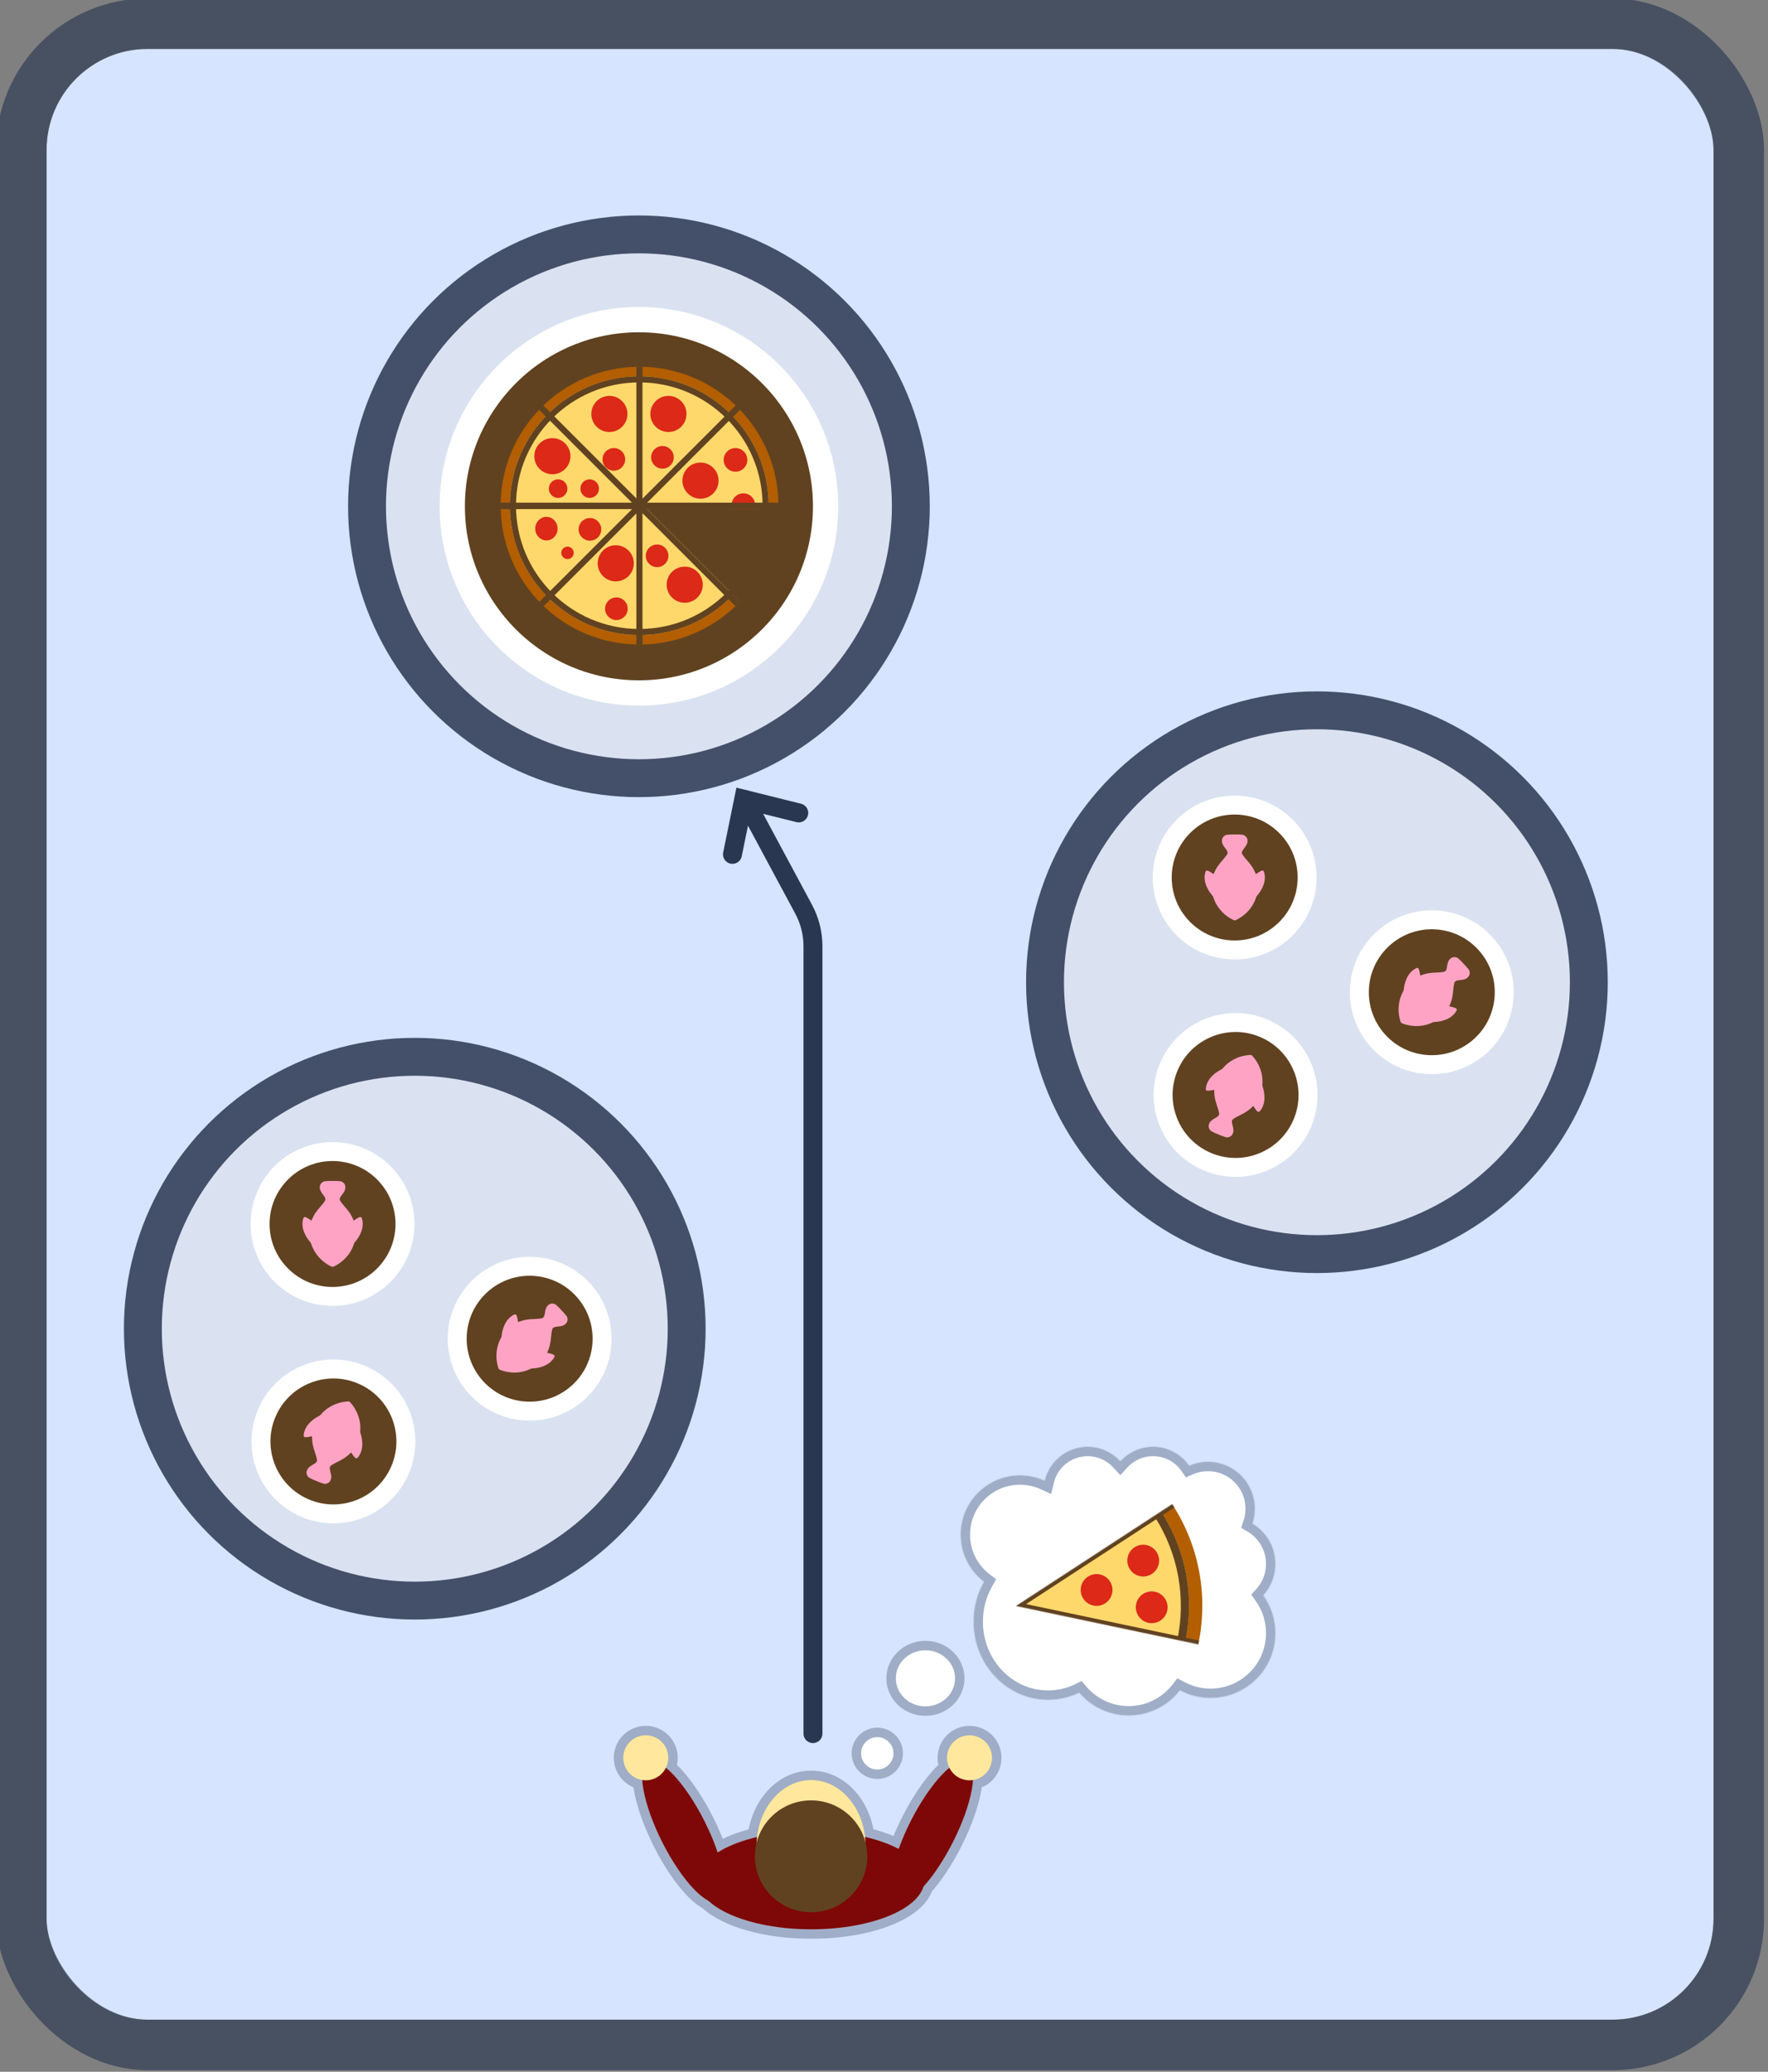 <svg width="2240" height="2625" viewBox="0 0 2240 2625" fill="none" xmlns="http://www.w3.org/2000/svg">
<rect x="0" y="0" width="2240" height="2625" fill="#808080" stroke="none"/>
<g clip-path="url(#clip0_603_2295)">
<rect x="59" y="62" width="2112" height="2497" rx="128" fill="#D6E4FF"/>
<rect x="27" y="30" width="2176" height="2561" rx="160" stroke="#2A3751" stroke-opacity="0.64" stroke-width="64"/>
<mask id="path-3-outside-1_603_2295" maskUnits="userSpaceOnUse" x="776.675" y="2185.68" width="493" height="271" fill="black">
<rect fill="white" x="776.675" y="2185.68" width="493" height="271"/>
<path fill-rule="evenodd" clip-rule="evenodd" d="M808.97 2200.21C823.865 2195.13 840.064 2203.08 845.152 2217.97C847.706 2225.45 846.976 2233.25 843.732 2239.81C858.837 2252.23 877.046 2276.79 892.45 2307.28C899.425 2321.09 905.081 2334.64 909.278 2347.14C922.056 2339.01 939.155 2332.27 959.138 2327.52C963.802 2286.64 992.977 2255.22 1028.06 2255.45C1062.85 2255.68 1091.42 2286.94 1095.93 2327.39C1112.34 2331.24 1126.82 2336.45 1138.6 2342.66C1142.62 2331.4 1147.78 2319.4 1153.96 2307.2C1169.42 2276.73 1187.66 2252.19 1202.79 2239.8C1199.55 2233.23 1198.83 2225.43 1201.4 2217.96C1206.51 2203.07 1222.72 2195.14 1237.61 2200.25C1252.5 2205.37 1260.42 2221.58 1255.31 2236.46C1251.76 2246.81 1242.84 2253.8 1232.74 2255.38C1231.58 2274.9 1222.58 2303.94 1207.23 2334.21C1195.56 2357.21 1182.3 2376.84 1169.99 2390.41C1160.74 2420.92 1100.61 2444.47 1027.81 2444.47C969.835 2444.47 919.892 2429.53 897.288 2408.04C880.877 2399.75 857.927 2371.39 839.146 2334.21C823.841 2303.92 814.888 2274.87 813.759 2255.34C803.655 2253.75 794.75 2246.75 791.213 2236.4C786.125 2221.5 794.075 2205.3 808.97 2200.21Z"/>
</mask>
<path fill-rule="evenodd" clip-rule="evenodd" d="M808.97 2200.21C823.865 2195.13 840.064 2203.08 845.152 2217.97C847.706 2225.45 846.976 2233.25 843.732 2239.81C858.837 2252.23 877.046 2276.79 892.45 2307.28C899.425 2321.09 905.081 2334.64 909.278 2347.14C922.056 2339.01 939.155 2332.27 959.138 2327.52C963.802 2286.64 992.977 2255.22 1028.06 2255.45C1062.85 2255.68 1091.42 2286.94 1095.93 2327.39C1112.34 2331.24 1126.82 2336.45 1138.6 2342.66C1142.62 2331.4 1147.78 2319.4 1153.96 2307.2C1169.42 2276.73 1187.66 2252.19 1202.79 2239.8C1199.55 2233.23 1198.83 2225.43 1201.4 2217.96C1206.51 2203.07 1222.72 2195.14 1237.61 2200.25C1252.5 2205.37 1260.42 2221.58 1255.31 2236.46C1251.76 2246.81 1242.84 2253.8 1232.74 2255.38C1231.58 2274.9 1222.58 2303.94 1207.23 2334.21C1195.56 2357.21 1182.3 2376.84 1169.99 2390.41C1160.74 2420.92 1100.61 2444.47 1027.81 2444.47C969.835 2444.47 919.892 2429.53 897.288 2408.04C880.877 2399.75 857.927 2371.39 839.146 2334.21C823.841 2303.92 814.888 2274.87 813.759 2255.34C803.655 2253.75 794.75 2246.75 791.213 2236.4C786.125 2221.5 794.075 2205.3 808.97 2200.21Z" fill="#FFE89E"/>
<path d="M845.152 2217.97L856.508 2214.09L856.508 2214.09L845.152 2217.97ZM808.97 2200.21L805.09 2188.86L808.97 2200.21ZM843.732 2239.81L832.974 2234.49L828.754 2243.03L836.111 2249.08L843.732 2239.81ZM892.45 2307.28L881.74 2312.69L881.74 2312.69L892.45 2307.28ZM909.278 2347.14L897.902 2350.96L902.781 2365.5L915.719 2357.27L909.278 2347.14ZM959.138 2327.52L961.908 2339.2L970.106 2337.25L971.06 2328.88L959.138 2327.52ZM1028.06 2255.45L1027.98 2267.45L1027.98 2267.45L1028.06 2255.45ZM1095.93 2327.39L1084 2328.72L1084.94 2337.14L1093.18 2339.07L1095.93 2327.39ZM1138.6 2342.66L1133 2353.27L1145.24 2359.73L1149.89 2346.7L1138.6 2342.66ZM1153.96 2307.2L1143.26 2301.77L1143.26 2301.77L1153.96 2307.2ZM1202.79 2239.8L1210.39 2249.08L1217.76 2243.04L1213.55 2234.5L1202.79 2239.8ZM1201.4 2217.96L1212.75 2221.85L1212.75 2221.85L1201.4 2217.96ZM1255.31 2236.46L1266.66 2240.36L1266.66 2240.36L1255.31 2236.46ZM1232.74 2255.38L1230.88 2243.52L1221.33 2245.02L1220.76 2254.67L1232.74 2255.38ZM1207.23 2334.21L1196.52 2328.78L1196.52 2328.78L1207.23 2334.21ZM1169.99 2390.41L1161.1 2382.34L1159.29 2384.34L1158.51 2386.93L1169.99 2390.41ZM897.288 2408.04L905.558 2399.34L904.275 2398.12L902.695 2397.32L897.288 2408.04ZM839.146 2334.21L828.435 2339.63L839.146 2334.21ZM813.759 2255.34L825.739 2254.65L825.181 2245L815.631 2243.49L813.759 2255.34ZM791.213 2236.4L802.568 2232.52L791.213 2236.4ZM856.508 2214.09C849.277 2192.92 826.257 2181.63 805.09 2188.86L812.849 2211.57C821.472 2208.62 830.851 2213.23 833.797 2221.85L856.508 2214.09ZM854.49 2245.13C859.091 2235.82 860.136 2224.71 856.508 2214.09L833.797 2221.85C835.276 2226.18 834.861 2230.68 832.974 2234.49L854.49 2245.13ZM836.111 2249.08C849.408 2260.01 866.706 2282.94 881.74 2312.69L903.161 2301.87C887.387 2270.65 868.267 2244.45 851.352 2230.54L836.111 2249.08ZM881.74 2312.69C888.474 2326.02 893.901 2339.04 897.902 2350.96L920.654 2343.32C916.26 2330.23 910.376 2316.15 903.161 2301.87L881.74 2312.69ZM915.719 2357.27C927.056 2350.05 942.808 2343.73 961.908 2339.2L956.367 2315.85C935.501 2320.8 917.057 2327.97 902.837 2337.02L915.719 2357.27ZM971.06 2328.88C975.251 2292.15 1000.8 2267.27 1027.98 2267.45L1028.14 2243.45C985.15 2243.17 952.352 2281.13 947.215 2326.16L971.06 2328.88ZM1027.98 2267.45C1054.94 2267.62 1079.96 2292.4 1084 2328.72L1107.85 2326.06C1102.89 2281.48 1070.76 2243.73 1028.14 2243.45L1027.98 2267.45ZM1093.18 2339.07C1108.84 2342.75 1122.32 2347.64 1133 2353.27L1144.19 2332.04C1131.33 2325.26 1115.84 2319.74 1098.67 2315.71L1093.18 2339.07ZM1149.89 2346.7C1153.74 2335.94 1158.69 2324.4 1164.67 2312.62L1143.26 2301.77C1136.86 2314.39 1131.5 2326.86 1127.3 2338.61L1149.89 2346.7ZM1164.67 2312.62C1179.75 2282.89 1197.08 2259.99 1210.39 2249.08L1195.18 2230.52C1178.24 2244.4 1159.08 2270.57 1143.26 2301.77L1164.67 2312.62ZM1213.55 2234.5C1211.67 2230.68 1211.26 2226.18 1212.75 2221.85L1190.05 2214.06C1186.41 2224.67 1187.43 2235.78 1192.02 2245.1L1213.55 2234.5ZM1212.75 2221.85C1215.71 2213.23 1225.09 2208.65 1233.71 2211.6L1241.51 2188.91C1220.35 2181.64 1197.31 2192.9 1190.05 2214.06L1212.75 2221.85ZM1233.71 2211.6C1242.33 2214.56 1246.92 2223.95 1243.96 2232.57L1266.66 2240.36C1273.92 2219.21 1262.66 2196.17 1241.51 2188.91L1233.71 2211.6ZM1243.96 2232.57C1241.91 2238.54 1236.77 2242.6 1230.88 2243.52L1234.59 2267.23C1248.92 2264.99 1261.61 2255.08 1266.66 2240.36L1243.96 2232.57ZM1220.76 2254.67C1219.73 2271.89 1211.5 2299.25 1196.52 2328.78L1217.93 2339.64C1233.65 2308.63 1243.42 2277.91 1244.71 2256.09L1220.76 2254.67ZM1196.52 2328.78C1185.22 2351.07 1172.53 2369.74 1161.1 2382.34L1178.88 2398.47C1192.06 2383.93 1205.9 2363.36 1217.93 2339.64L1196.52 2328.78ZM1158.51 2386.93C1155.59 2396.55 1143 2408.25 1118.43 2417.68C1094.77 2426.76 1063.03 2432.47 1027.81 2432.47V2456.47C1065.39 2456.47 1100.12 2450.41 1127.03 2440.08C1153.05 2430.1 1175.14 2414.77 1181.48 2393.89L1158.51 2386.93ZM1027.81 2432.47C999.807 2432.47 973.944 2428.86 952.571 2422.77C930.978 2416.63 914.903 2408.23 905.558 2399.34L889.019 2416.73C902.278 2429.34 922.476 2439.16 946 2445.86C969.744 2452.62 997.842 2456.47 1027.81 2456.47V2432.47ZM902.695 2397.32C896.836 2394.37 888.305 2386.85 878.505 2374.5C868.944 2362.45 858.935 2346.77 849.857 2328.8L828.435 2339.63C838.138 2358.83 848.994 2375.92 859.706 2389.42C870.18 2402.62 881.329 2413.42 891.882 2418.75L902.695 2397.32ZM849.857 2328.8C834.924 2299.25 826.735 2271.87 825.739 2254.65L801.779 2256.04C803.041 2277.86 812.758 2308.59 828.435 2339.63L849.857 2328.8ZM779.857 2240.28C784.888 2255 797.562 2264.93 811.887 2267.2L815.631 2243.49C809.748 2242.56 804.611 2238.5 802.568 2232.52L779.857 2240.28ZM805.09 2188.86C783.924 2196.09 772.626 2219.11 779.857 2240.28L802.568 2232.52C799.623 2223.89 804.225 2214.51 812.849 2211.57L805.09 2188.86Z" fill="#2A3751" fill-opacity="0.32" mask="url(#path-3-outside-1_603_2295)"/>
<ellipse cx="1027.81" cy="2382.2" rx="143.411" ry="62.269" transform="rotate(180 1027.81 2382.2)" fill="#7E0707"/>
<ellipse cx="1027.52" cy="2338.8" rx="69.028" ry="83.355" transform="rotate(-179.627 1027.52 2338.8)" fill="#FFE89E"/>
<ellipse cx="1027.63" cy="2352" rx="71.174" ry="70.885" transform="rotate(-179.627 1027.63 2352)" fill="#604220"/>
<ellipse cx="1180.59" cy="2320.7" rx="99.41" ry="29.861" transform="rotate(-63.108 1180.59 2320.7)" fill="#7E0707"/>
<circle cx="1228.35" cy="2227.21" r="28.5" transform="rotate(-161.051 1228.35 2227.21)" fill="#FFE89E"/>
<ellipse rx="99.41" ry="29.861" transform="matrix(-0.451 -0.893 -0.893 0.451 865.798 2320.75)" fill="#7E0707"/>
<circle r="28.5" transform="matrix(0.946 -0.323 -0.323 -0.946 818.183 2227.18)" fill="#FFE89E"/>
<circle cx="809.5" cy="641.5" r="344.5" fill="#DAE2F1" stroke="#44506A" stroke-width="48"/>
<path d="M1030 2196.5L1030 1198.91C1030 1182.56 1025.95 1166.46 1018.21 1152.06L943.5 1013" stroke="#2A3751" stroke-width="24" stroke-linecap="round"/>
<path d="M1012 1030L942.265 1012.65L928 1082.5" stroke="#2A3751" stroke-width="24" stroke-linecap="round"/>
<circle cx="1111.5" cy="2221.5" r="26.5" fill="white" stroke="#9FADC7" stroke-width="12"/>
<path d="M1216 2126.5C1216 2149.19 1196.76 2168 1172.5 2168C1148.24 2168 1129 2149.19 1129 2126.5C1129 2103.81 1148.24 2085 1172.5 2085C1196.76 2085 1216 2103.81 1216 2126.5Z" fill="white" stroke="#9FADC7" stroke-width="12"/>
<mask id="path-17-inside-2_603_2295" fill="white">
<path fill-rule="evenodd" clip-rule="evenodd" d="M1217 1944.42C1217 1968.76 1228.56 1990.41 1246.49 2004.16C1238.13 2018.95 1233.33 2036.22 1233.33 2054.67C1233.33 2109.43 1275.64 2153.83 1327.83 2153.83C1341.93 2153.83 1355.31 2150.59 1367.33 2144.78C1382.41 2162.46 1404.86 2173.67 1429.92 2173.67C1456.36 2173.67 1479.9 2161.18 1494.94 2141.79C1506.5 2147.99 1519.72 2151.5 1533.75 2151.5C1579.18 2151.5 1616 2114.68 1616 2069.25C1616 2051.4 1610.31 2034.87 1600.65 2021.39C1610.19 2010.84 1616 1996.85 1616 1981.5C1616 1959.77 1604.35 1940.75 1586.95 1930.37C1588.93 1924.44 1590 1918.1 1590 1911.5C1590 1878.64 1563.36 1852 1530.5 1852C1522.06 1852 1514.02 1853.76 1506.75 1856.93C1496.62 1842.46 1479.83 1833 1460.83 1833C1444.42 1833 1429.66 1840.06 1419.42 1851.31C1409.17 1840.06 1394.41 1833 1378 1833C1351.56 1833 1329.41 1851.32 1323.53 1875.95C1314 1871.6 1303.41 1869.17 1292.25 1869.17C1250.69 1869.17 1217 1902.86 1217 1944.42Z"/>
</mask>
<path fill-rule="evenodd" clip-rule="evenodd" d="M1217 1944.42C1217 1968.76 1228.56 1990.41 1246.49 2004.16C1238.13 2018.95 1233.33 2036.22 1233.33 2054.67C1233.33 2109.43 1275.64 2153.83 1327.83 2153.83C1341.93 2153.83 1355.31 2150.59 1367.33 2144.78C1382.41 2162.46 1404.86 2173.67 1429.92 2173.67C1456.36 2173.67 1479.9 2161.18 1494.94 2141.79C1506.5 2147.99 1519.72 2151.5 1533.75 2151.5C1579.18 2151.5 1616 2114.68 1616 2069.25C1616 2051.4 1610.31 2034.87 1600.65 2021.39C1610.19 2010.84 1616 1996.85 1616 1981.5C1616 1959.77 1604.35 1940.75 1586.95 1930.37C1588.93 1924.44 1590 1918.1 1590 1911.5C1590 1878.64 1563.36 1852 1530.5 1852C1522.06 1852 1514.02 1853.76 1506.75 1856.93C1496.62 1842.46 1479.83 1833 1460.83 1833C1444.42 1833 1429.66 1840.06 1419.42 1851.31C1409.17 1840.06 1394.41 1833 1378 1833C1351.56 1833 1329.41 1851.32 1323.53 1875.95C1314 1871.6 1303.41 1869.17 1292.25 1869.17C1250.69 1869.17 1217 1902.86 1217 1944.42Z" fill="white"/>
<path d="M1246.49 2004.16L1256.94 2010.06L1262.07 2000.99L1253.79 1994.64L1246.49 2004.16ZM1367.33 2144.78L1376.46 2136.99L1370.44 2129.95L1362.11 2133.98L1367.33 2144.78ZM1494.94 2141.79L1500.61 2131.21L1491.68 2126.42L1485.46 2134.43L1494.94 2141.79ZM1600.65 2021.39L1591.75 2013.34L1585.26 2020.52L1590.9 2028.38L1600.65 2021.39ZM1586.95 1930.37L1575.56 1926.57L1572.5 1935.73L1580.8 1940.67L1586.95 1930.37ZM1506.75 1856.93L1496.92 1863.81L1502.54 1871.85L1511.54 1867.93L1506.75 1856.93ZM1419.42 1851.31L1410.54 1859.39L1419.42 1869.13L1428.29 1859.39L1419.42 1851.31ZM1323.53 1875.95L1318.53 1886.87L1331.81 1892.94L1335.2 1878.74L1323.53 1875.95ZM1253.79 1994.64C1238.7 1983.06 1229 1964.87 1229 1944.42H1205C1205 1972.65 1218.42 1997.75 1239.19 2013.68L1253.79 1994.64ZM1245.33 2054.67C1245.33 2038.32 1249.58 2023.08 1256.94 2010.06L1236.04 1998.26C1226.68 2014.82 1221.33 2034.12 1221.33 2054.67H1245.33ZM1327.83 2141.83C1282.81 2141.83 1245.33 2103.36 1245.33 2054.67H1221.33C1221.33 2115.51 1268.48 2165.83 1327.83 2165.83V2141.83ZM1362.11 2133.98C1351.67 2139.03 1340.07 2141.83 1327.83 2141.83V2165.83C1343.79 2165.83 1358.95 2162.16 1372.55 2155.59L1362.11 2133.98ZM1429.92 2161.67C1408.52 2161.67 1389.36 2152.11 1376.46 2136.99L1358.2 2152.57C1375.47 2172.81 1401.2 2185.67 1429.92 2185.67V2161.67ZM1485.46 2134.43C1472.59 2151.02 1452.5 2161.67 1429.92 2161.67V2185.67C1460.23 2185.67 1487.2 2171.34 1504.42 2149.14L1485.46 2134.43ZM1533.75 2139.5C1521.74 2139.5 1510.47 2136.5 1500.61 2131.21L1489.27 2152.36C1502.53 2159.47 1517.69 2163.5 1533.75 2163.5V2139.5ZM1604 2069.25C1604 2108.05 1572.55 2139.5 1533.75 2139.5V2163.5C1585.8 2163.5 1628 2121.3 1628 2069.25H1604ZM1590.9 2028.38C1599.15 2039.89 1604 2053.99 1604 2069.25H1628C1628 2048.81 1621.48 2029.85 1610.4 2014.4L1590.9 2028.38ZM1604 1981.5C1604 1993.76 1599.37 2004.91 1591.75 2013.34L1609.55 2029.44C1621.01 2016.76 1628 1999.93 1628 1981.5H1604ZM1580.8 1940.67C1594.72 1948.98 1604 1964.16 1604 1981.5H1628C1628 1955.37 1613.97 1932.52 1593.1 1920.06L1580.8 1940.67ZM1578 1911.5C1578 1916.79 1577.14 1921.85 1575.56 1926.57L1598.33 1934.17C1600.71 1927.03 1602 1919.4 1602 1911.5H1578ZM1530.5 1864C1556.73 1864 1578 1885.27 1578 1911.5H1602C1602 1872.01 1569.99 1840 1530.5 1840V1864ZM1511.54 1867.93C1517.33 1865.41 1523.74 1864 1530.5 1864V1840C1520.38 1840 1510.71 1842.11 1501.95 1845.93L1511.54 1867.93ZM1460.83 1845C1475.75 1845 1488.94 1852.41 1496.92 1863.81L1516.58 1850.05C1504.31 1832.51 1483.91 1821 1460.83 1821V1845ZM1428.29 1859.39C1436.35 1850.53 1447.94 1845 1460.83 1845V1821C1440.9 1821 1422.96 1829.59 1410.54 1843.23L1428.29 1859.39ZM1378 1845C1390.89 1845 1402.48 1850.53 1410.54 1859.39L1428.29 1843.23C1415.87 1829.59 1397.93 1821 1378 1821V1845ZM1335.2 1878.74C1339.82 1859.38 1357.24 1845 1378 1845V1821C1345.88 1821 1318.99 1843.25 1311.86 1873.17L1335.2 1878.74ZM1292.25 1881.17C1301.65 1881.17 1310.54 1883.21 1318.53 1886.87L1328.52 1865.04C1317.46 1859.98 1305.17 1857.17 1292.25 1857.17V1881.17ZM1229 1944.42C1229 1909.48 1257.32 1881.17 1292.25 1881.17V1857.17C1244.06 1857.17 1205 1896.23 1205 1944.42H1229Z" fill="#9FADC7" mask="url(#path-17-inside-2_603_2295)"/>
<circle cx="809.5" cy="641.5" r="236.5" fill="#604220" stroke="white" stroke-width="32"/>
<mask id="mask0_603_2295" style="mask-type:alpha" maskUnits="userSpaceOnUse" x="634" y="464" width="353" height="353">
<path d="M986.441 644.744C986.472 643.404 986.487 642.061 986.487 640.713C986.487 543.401 907.599 464.514 810.287 464.514C712.975 464.514 634.088 543.401 634.088 640.713C634.088 738.026 712.975 816.913 810.287 816.913C860.255 816.913 905.366 796.113 937.432 762.699L819.476 644.744H986.441L986.441 644.744Z" fill="#B35E00"/>
</mask>
<g mask="url(#mask0_603_2295)">
<circle cx="810.287" cy="640.713" r="176.199" fill="#B35E00"/>
<path d="M973.913 640.713C973.913 731.259 900.511 804.661 809.965 804.661C719.419 804.661 646.018 731.259 646.018 640.713C646.018 550.168 719.419 476.766 809.965 476.766C900.511 476.766 973.913 550.168 973.913 640.713Z" fill="#FFD86B"/>
<path fill-rule="evenodd" clip-rule="evenodd" d="M809.965 796.923C896.237 796.923 966.175 726.986 966.175 640.713C966.175 554.441 896.237 484.504 809.965 484.504C723.693 484.504 653.756 554.441 653.756 640.713C653.756 726.986 723.693 796.923 809.965 796.923ZM809.965 804.661C900.511 804.661 973.913 731.259 973.913 640.713C973.913 550.168 900.511 476.766 809.965 476.766C719.419 476.766 646.018 550.168 646.018 640.713C646.018 731.259 719.419 804.661 809.965 804.661Z" fill="#604220"/>
<path fill-rule="evenodd" clip-rule="evenodd" d="M813.997 464.552V816.875C812.764 816.9 811.528 816.913 810.289 816.913C808.942 816.913 807.598 816.898 806.259 816.868V464.559C807.598 464.529 808.942 464.514 810.289 464.514C811.528 464.514 812.764 464.527 813.997 464.552Z" fill="#604220"/>
<path fill-rule="evenodd" clip-rule="evenodd" d="M688.301 513.568L937.431 762.699C935.645 764.56 933.818 766.382 931.953 768.164L682.836 519.047C684.617 517.181 686.439 515.354 688.301 513.568Z" fill="#604220"/>
<path fill-rule="evenodd" clip-rule="evenodd" d="M986.441 644.743C986.472 643.403 986.487 642.06 986.487 640.713C986.487 639.474 986.474 638.238 986.448 637.005H634.126C634.101 638.238 634.088 639.474 634.088 640.713C634.088 642.06 634.103 643.403 634.133 644.743H986.441Z" fill="#604220"/>
<path fill-rule="evenodd" clip-rule="evenodd" d="M1022.6 644.743H597.654V637.005H1022.6V644.743Z" fill="#604220"/>
<path fill-rule="evenodd" clip-rule="evenodd" d="M937.739 519.048L688.622 768.165C686.756 766.383 684.93 764.561 683.144 762.7L932.274 513.569C934.135 515.355 935.957 517.182 937.739 519.048Z" fill="#604220"/>
<circle cx="772.079" cy="524.483" r="22.891" fill="#DC2918"/>
<circle cx="846.879" cy="524.483" r="22.891" fill="#DC2918"/>
<circle cx="699.859" cy="578.004" r="22.891" fill="#DC2918"/>
<circle cx="747.094" cy="619.112" r="11.768" fill="#DC2918"/>
<circle cx="707.114" cy="619.112" r="11.768" fill="#DC2918"/>
<circle cx="887.505" cy="608.956" r="22.891" fill="#DC2918"/>
<circle cx="941.832" cy="640.069" r="14.992" fill="#DC2918"/>
<circle cx="931.836" cy="582.679" r="14.992" fill="#DC2918"/>
<circle cx="839.302" cy="579.455" r="14.347" fill="#DC2918"/>
<circle cx="777.721" cy="582.034" r="14.347" fill="#DC2918"/>
<circle cx="832.532" cy="704.229" r="14.347" fill="#DC2918"/>
<circle cx="780.947" cy="771.291" r="14.347" fill="#DC2918"/>
<circle cx="747.416" cy="670.698" r="14.347" fill="#DC2918"/>
<circle cx="867.513" cy="740.823" r="22.891" fill="#DC2918"/>
<circle cx="780.14" cy="713.741" r="22.891" fill="#DC2918"/>
<circle cx="719.041" cy="700.495" r="7.866" fill="#DC2918"/>
<ellipse cx="692.296" cy="669.818" rx="14.159" ry="14.945" fill="#DC2918"/>
<path fill-rule="evenodd" clip-rule="evenodd" d="M986.441 644.743C986.472 643.403 986.487 642.06 986.487 640.713C986.487 639.474 986.474 638.238 986.448 637.005H634.126C634.101 638.238 634.088 639.474 634.088 640.713C634.088 642.06 634.103 643.403 634.133 644.743H986.441Z" fill="#604220"/>
</g>
<mask id="mask1_603_2295" style="mask-type:alpha" maskUnits="userSpaceOnUse" x="1287" y="1903" width="242" height="182">
<mask id="path-47-outside-3_603_2295" maskUnits="userSpaceOnUse" x="1286.38" y="1902.63" width="296.95" height="275.965" fill="black">
<rect fill="white" x="1286.38" y="1902.63" width="296.95" height="275.965"/>
<path fill-rule="evenodd" clip-rule="evenodd" d="M1519.17 2078.6C1529.81 2022.36 1520.18 1962.21 1487.78 1910L1487.78 1910L1300 2032.44L1519.17 2078.6Z"/>
</mask>
<path fill-rule="evenodd" clip-rule="evenodd" d="M1519.17 2078.6C1529.81 2022.36 1520.18 1962.21 1487.78 1910L1487.78 1910L1300 2032.44L1519.17 2078.6Z" fill="#B35E00"/>
<path d="M1487.78 1910L1492.03 1907.36L1491.61 1906.69L1491 1906.18L1487.78 1910ZM1519.17 2078.6L1518.14 2083.5L1523.13 2084.55L1524.08 2079.53L1519.17 2078.6ZM1487.78 1910L1491 1906.18L1488.16 1903.78L1485.05 1905.81L1487.78 1910ZM1300 2032.44L1297.27 2028.26L1287.16 2034.85L1298.97 2037.34L1300 2032.44ZM1483.54 1912.64C1515.25 1963.74 1524.67 2022.62 1514.25 2077.67L1524.08 2079.53C1534.94 2022.11 1525.11 1960.68 1492.03 1907.36L1483.54 1912.64ZM1484.56 1913.83L1484.56 1913.83L1491 1906.18L1491 1906.18L1484.56 1913.83ZM1302.73 2036.63L1490.51 1914.19L1485.05 1905.81L1297.27 2028.26L1302.73 2036.63ZM1520.2 2073.71L1301.03 2027.55L1298.97 2037.34L1518.14 2083.5L1520.2 2073.71Z" fill="black" mask="url(#path-47-outside-3_603_2295)"/>
</mask>
<g mask="url(#mask1_603_2295)">
<circle cx="1286.71" cy="2034.65" r="236.575" transform="rotate(-33.106 1286.71 2034.65)" fill="#B35E00"/>
<path d="M1470.74 1914.65C1537.14 2016.49 1508.41 2152.87 1406.58 2219.28C1304.74 2285.68 1168.36 2256.95 1101.96 2155.12C1035.56 2053.28 1064.28 1916.9 1166.12 1850.5C1267.95 1784.09 1404.33 1812.82 1470.74 1914.65Z" fill="#FFD86B"/>
<path fill-rule="evenodd" clip-rule="evenodd" d="M1400.9 2210.57C1497.93 2147.3 1525.3 2017.36 1462.03 1920.33C1398.77 1823.3 1268.82 1795.93 1171.79 1859.2C1074.76 1922.47 1047.39 2052.41 1110.66 2149.44C1173.93 2246.47 1303.87 2273.84 1400.9 2210.57ZM1406.58 2219.28C1508.41 2152.87 1537.14 2016.49 1470.74 1914.65C1404.33 1812.82 1267.95 1784.09 1166.12 1850.5C1064.28 1916.9 1035.56 2053.28 1101.96 2155.12C1168.36 2256.95 1304.74 2285.68 1406.58 2219.28Z" fill="#604220"/>
<path fill-rule="evenodd" clip-rule="evenodd" d="M1161.69 1833.8L1420.07 2230.06C1418.7 2230.99 1417.32 2231.91 1415.93 2232.82C1414.41 2233.81 1412.89 2234.77 1411.36 2235.72L1153 1839.49C1154.48 1838.47 1155.98 1837.47 1157.49 1836.48C1158.89 1835.57 1160.29 1834.68 1161.69 1833.8Z" fill="#604220"/>
<path fill-rule="evenodd" clip-rule="evenodd" d="M1056.27 1981.11L1519.17 2078.6C1518.52 2082.01 1517.8 2085.39 1517.01 2088.77L1054.14 1991.28C1054.78 1987.87 1055.49 1984.48 1056.27 1981.11Z" fill="#604220"/>
<path fill-rule="evenodd" clip-rule="evenodd" d="M1487.78 1910C1486.83 1908.47 1485.87 1906.95 1484.88 1905.43C1483.97 1904.04 1483.05 1902.66 1482.12 1901.29L1085.87 2159.67C1086.74 2161.07 1087.63 2162.47 1088.54 2163.87C1089.53 2165.38 1090.53 2166.88 1091.55 2168.37L1487.78 1910Z" fill="#604220"/>
<path fill-rule="evenodd" clip-rule="evenodd" d="M1340.83 1804.35L1243.34 2267.21C1239.94 2266.58 1236.55 2265.87 1233.17 2265.09L1330.67 1802.19C1334.07 1802.84 1337.46 1803.55 1340.83 1804.35Z" fill="#604220"/>
<circle cx="1350.26" cy="1942.31" r="30.735" transform="rotate(-33.106 1350.26 1942.31)" fill="#DC2918"/>
<circle cx="1448.41" cy="1977.33" r="20.129" transform="rotate(-28.744 1448.41 1977.33)" fill="#DC2918"/>
<circle cx="1459.17" cy="2036.48" r="20.129" transform="rotate(-28.744 1459.17 2036.48)" fill="#DC2918"/>
<circle cx="1389.33" cy="2014.55" r="20.129" transform="rotate(-28.744 1389.33 2014.55)" fill="#DC2918"/>
<circle cx="1380.85" cy="1880.24" r="20.129" transform="rotate(-33.106 1380.85 1880.24)" fill="#DC2918"/>
<circle cx="1274.42" cy="1944.47" r="19.264" transform="rotate(-33.106 1274.42 1944.47)" fill="#DC2918"/>
<circle cx="1358.31" cy="2089.77" r="19.264" transform="rotate(-33.106 1358.31 2089.77)" fill="#DC2918"/>
<circle cx="1424.49" cy="2105.27" r="30.735" transform="rotate(-33.106 1424.49 2105.27)" fill="#DC2918"/>
</g>
<circle cx="525.5" cy="1683.5" r="344.5" fill="#DAE2F1" stroke="#44506A" stroke-width="48"/>
<circle cx="421.315" cy="1550.83" r="91.781" fill="#604220" stroke="white" stroke-width="24"/>
<path d="M424.005 1604.2C422.583 1604.92 422.211 1605.05 421.578 1605.1L421.159 1605.1C420.526 1605.05 420.154 1604.92 418.733 1604.2C409.294 1599.43 401.5 1591.71 397.027 1582.71C395.872 1580.38 395.016 1578.3 394.324 1576.14C393.889 1574.78 393.868 1574.74 392.618 1573.24C389.883 1569.97 388.247 1567.46 386.424 1563.75C383.112 1557.01 382.337 1550.19 384.179 1544.03C384.638 1542.49 385.366 1541.87 386.525 1542.03C387.705 1542.19 390.915 1543.94 393.242 1545.69C393.941 1546.22 394.553 1546.6 394.602 1546.55C394.651 1546.49 394.9 1545.89 395.157 1545.22C395.907 1543.26 397.849 1539.51 399.103 1537.6C401.009 1534.7 402.787 1532.46 407.074 1527.55C409.876 1524.34 412.002 1521.36 412.278 1520.25C412.651 1518.76 411.776 1516.74 409.547 1513.96C407.339 1511.21 406.151 1509.17 405.473 1506.99C405.241 1506.24 405.198 1505.83 405.2 1504.4C405.202 1502.89 405.239 1502.58 405.517 1501.75C405.689 1501.24 406.068 1500.47 406.359 1500.05C407.017 1499.1 407.908 1498.21 408.117 1498.29C408.204 1498.33 408.263 1498.29 408.247 1498.21C408.206 1498.01 409.246 1497.33 410.063 1497.02C411.093 1496.63 411.775 1496.55 416.743 1496.3L425.995 1496.3C430.963 1496.55 431.645 1496.63 432.674 1497.02C433.491 1497.33 434.532 1498.01 434.491 1498.21C434.475 1498.29 434.533 1498.33 434.62 1498.29C434.83 1498.21 435.721 1499.1 436.378 1500.05C436.669 1500.47 437.048 1501.24 437.221 1501.75C437.499 1502.58 437.535 1502.89 437.537 1504.4C437.539 1505.83 437.497 1506.24 437.265 1506.99C436.586 1509.17 435.398 1511.21 433.19 1513.96C430.962 1516.74 430.087 1518.76 430.46 1520.25C430.736 1521.36 432.861 1524.34 435.664 1527.55C439.951 1532.46 441.728 1534.7 443.634 1537.6C444.889 1539.51 446.83 1543.26 447.581 1545.22C447.837 1545.89 448.087 1546.49 448.136 1546.55C448.184 1546.6 448.796 1546.22 449.495 1545.69C451.822 1543.94 455.032 1542.19 456.213 1542.03C457.371 1541.87 458.099 1542.49 458.558 1544.03C460.401 1550.19 459.625 1557.01 456.314 1563.75C454.49 1567.46 452.854 1569.97 450.12 1573.24C448.869 1574.74 448.849 1574.78 448.414 1576.14C447.721 1578.3 446.866 1580.38 445.71 1582.71C441.238 1591.71 433.443 1599.43 424.005 1604.2Z" fill="#FFA3C5"/>
<circle cx="671.047" cy="1696.19" r="91.781" transform="rotate(51.041 671.047 1696.19)" fill="#604220" stroke="white" stroke-width="24"/>
<path d="M634.669 1736.07C633.17 1735.53 632.815 1735.35 632.351 1734.92L632.063 1734.61C631.659 1734.13 631.503 1733.76 631.049 1732.23C628.038 1722.1 628.3 1711.13 631.777 1701.7C632.675 1699.26 633.6 1697.21 634.699 1695.22C635.39 1693.97 635.402 1693.93 635.631 1691.99C636.134 1687.76 636.834 1684.85 638.282 1680.97C640.91 1673.94 645.336 1668.69 651.085 1665.8C652.517 1665.08 653.468 1665.18 654.15 1666.13C654.844 1667.1 655.774 1670.64 656.095 1673.53C656.192 1674.41 656.333 1675.11 656.408 1675.11C656.484 1675.1 657.089 1674.88 657.752 1674.6C659.693 1673.8 663.751 1672.64 666 1672.24C669.417 1671.64 672.268 1671.39 678.783 1671.14C683.042 1670.97 686.668 1670.47 687.661 1669.91C689.003 1669.16 689.869 1667.14 690.361 1663.61C690.848 1660.11 691.511 1657.85 692.635 1655.86C693.019 1655.18 693.285 1654.87 694.333 1653.88C695.433 1652.85 695.678 1652.66 696.473 1652.3C696.967 1652.07 697.783 1651.82 698.288 1651.74C699.429 1651.57 700.688 1651.61 700.773 1651.81C700.808 1651.9 700.874 1651.92 700.919 1651.85C701.037 1651.69 702.248 1651.97 703.035 1652.35C704.026 1652.83 704.548 1653.28 708.144 1656.72L714.495 1663.44C717.72 1667.23 718.135 1667.78 718.557 1668.8C718.892 1669.6 719.108 1670.83 718.935 1670.94C718.868 1670.98 718.882 1671.05 718.966 1671.09C719.169 1671.18 719.133 1672.44 718.895 1673.57C718.79 1674.07 718.494 1674.87 718.237 1675.35C717.824 1676.12 717.628 1676.36 716.531 1677.4C715.487 1678.38 715.162 1678.63 714.459 1678.98C712.404 1679.98 710.11 1680.52 706.591 1680.8C703.039 1681.09 700.972 1681.84 700.142 1683.13C699.528 1684.09 698.82 1687.68 698.409 1691.93C697.779 1698.42 697.369 1701.25 696.569 1704.63C696.042 1706.85 694.65 1710.83 693.74 1712.72C693.428 1713.37 693.166 1713.96 693.157 1714.04C693.148 1714.11 693.848 1714.29 694.711 1714.44C697.584 1714.93 701.062 1716.06 701.988 1716.81C702.897 1717.54 702.946 1718.5 702.144 1719.89C698.925 1725.46 693.433 1729.58 686.259 1731.8C682.308 1733.02 679.362 1733.55 675.105 1733.81C673.158 1733.93 673.119 1733.93 671.83 1734.55C669.78 1735.54 667.68 1736.34 665.196 1737.1C655.579 1740.03 644.616 1739.66 634.669 1736.07Z" fill="#FFA3C5"/>
<circle cx="422.444" cy="1826.36" r="91.781" transform="rotate(-156.865 422.444 1826.36)" fill="#604220" stroke="white" stroke-width="24"/>
<path d="M439.688 1775.73C441.277 1775.61 441.673 1775.62 442.273 1775.83L442.661 1775.99C443.23 1776.27 443.521 1776.54 444.56 1777.75C451.459 1785.76 455.712 1795.87 456.403 1805.9C456.581 1808.49 456.577 1810.74 456.389 1813.01C456.271 1814.43 456.277 1814.47 456.86 1816.33C458.136 1820.4 458.69 1823.34 458.956 1827.47C459.439 1834.96 457.55 1841.56 453.49 1846.56C452.478 1847.8 451.568 1848.1 450.557 1847.51C449.528 1846.91 447.231 1844.06 445.752 1841.55C445.307 1840.8 444.888 1840.21 444.821 1840.24C444.754 1840.28 444.295 1840.74 443.802 1841.26C442.359 1842.78 439.133 1845.5 437.244 1846.79C434.374 1848.74 431.875 1850.13 426.036 1853.03C422.218 1854.93 419.115 1856.87 418.438 1857.78C417.522 1859.02 417.56 1861.22 418.557 1864.64C419.544 1868.03 419.864 1870.36 419.656 1872.64C419.585 1873.42 419.469 1873.81 418.917 1875.14C418.337 1876.54 418.188 1876.8 417.614 1877.46C417.257 1877.88 416.614 1878.44 416.185 1878.71C415.215 1879.34 414.052 1879.82 413.889 1879.67C413.821 1879.6 413.754 1879.61 413.739 1879.69C413.7 1879.89 412.478 1880.12 411.603 1880.1C410.503 1880.07 409.844 1879.87 405.156 1878.21L396.606 1874.68C392.113 1872.54 391.511 1872.21 390.71 1871.46C390.073 1870.86 389.373 1869.83 389.488 1869.66C389.532 1869.59 389.492 1869.54 389.398 1869.54C389.173 1869.53 388.691 1868.37 388.445 1867.24C388.337 1866.74 388.279 1865.89 388.317 1865.35C388.378 1864.47 388.46 1864.18 389.035 1862.78C389.583 1861.45 389.778 1861.09 390.278 1860.49C391.741 1858.73 393.615 1857.31 396.709 1855.6C399.831 1853.89 401.41 1852.36 401.636 1850.83C401.804 1849.71 400.979 1846.14 399.617 1842.1C397.533 1835.92 396.747 1833.17 396.094 1829.76C395.665 1827.52 395.303 1823.32 395.359 1821.22C395.378 1820.5 395.375 1819.85 395.353 1819.78C395.33 1819.71 394.618 1819.83 393.77 1820.05C390.949 1820.78 387.313 1821.17 386.162 1820.87C385.031 1820.57 384.595 1819.72 384.758 1818.13C385.413 1811.72 388.736 1805.72 394.372 1800.76C397.477 1798.02 399.947 1796.33 403.724 1794.35C405.452 1793.45 405.484 1793.42 406.407 1792.33C407.874 1790.59 409.46 1789 411.417 1787.29C418.991 1780.68 429.144 1776.53 439.688 1775.73Z" fill="#FFA3C5"/>
<circle cx="1668.5" cy="1244.5" r="344.5" fill="#DAE2F1" stroke="#44506A" stroke-width="48"/>
<circle cx="1564.31" cy="1111.83" r="91.781" fill="#604220" stroke="white" stroke-width="24"/>
<path d="M1567 1165.2C1565.58 1165.92 1565.21 1166.05 1564.58 1166.1L1564.16 1166.1C1563.53 1166.05 1563.15 1165.92 1561.73 1165.2C1552.29 1160.43 1544.5 1152.71 1540.03 1143.71C1538.87 1141.38 1538.02 1139.3 1537.32 1137.14C1536.89 1135.78 1536.87 1135.74 1535.62 1134.24C1532.88 1130.97 1531.25 1128.46 1529.42 1124.75C1526.11 1118.01 1525.34 1111.19 1527.18 1105.03C1527.64 1103.49 1528.37 1102.87 1529.52 1103.03C1530.71 1103.19 1533.92 1104.94 1536.24 1106.69C1536.94 1107.22 1537.55 1107.6 1537.6 1107.55C1537.65 1107.49 1537.9 1106.89 1538.16 1106.22C1538.91 1104.26 1540.85 1100.51 1542.1 1098.6C1544.01 1095.7 1545.79 1093.46 1550.07 1088.55C1552.88 1085.34 1555 1082.36 1555.28 1081.25C1555.65 1079.76 1554.78 1077.74 1552.55 1074.96C1550.34 1072.21 1549.15 1070.17 1548.47 1067.99C1548.24 1067.24 1548.2 1066.83 1548.2 1065.4C1548.2 1063.89 1548.24 1063.58 1548.52 1062.75C1548.69 1062.24 1549.07 1061.47 1549.36 1061.05C1550.02 1060.1 1550.91 1059.21 1551.12 1059.29C1551.2 1059.33 1551.26 1059.29 1551.25 1059.21C1551.21 1059.01 1552.25 1058.33 1553.06 1058.02C1554.09 1057.63 1554.77 1057.55 1559.74 1057.3L1568.99 1057.3C1573.96 1057.55 1574.64 1057.63 1575.67 1058.02C1576.49 1058.33 1577.53 1059.01 1577.49 1059.21C1577.47 1059.29 1577.53 1059.33 1577.62 1059.29C1577.83 1059.21 1578.72 1060.1 1579.38 1061.05C1579.67 1061.47 1580.05 1062.24 1580.22 1062.75C1580.5 1063.58 1580.54 1063.89 1580.54 1065.4C1580.54 1066.83 1580.5 1067.24 1580.26 1067.99C1579.59 1070.17 1578.4 1072.21 1576.19 1074.96C1573.96 1077.74 1573.09 1079.76 1573.46 1081.25C1573.74 1082.36 1575.86 1085.34 1578.66 1088.55C1582.95 1093.46 1584.73 1095.7 1586.63 1098.6C1587.89 1100.51 1589.83 1104.26 1590.58 1106.22C1590.84 1106.89 1591.09 1107.49 1591.14 1107.55C1591.18 1107.6 1591.8 1107.22 1592.5 1106.69C1594.82 1104.94 1598.03 1103.19 1599.21 1103.03C1600.37 1102.87 1601.1 1103.49 1601.56 1105.03C1603.4 1111.19 1602.63 1118.01 1599.31 1124.75C1597.49 1128.46 1595.85 1130.97 1593.12 1134.24C1591.87 1135.74 1591.85 1135.78 1591.41 1137.14C1590.72 1139.3 1589.87 1141.38 1588.71 1143.71C1584.24 1152.71 1576.44 1160.43 1567 1165.2Z" fill="#FFA3C5"/>
<circle cx="1814.05" cy="1257.19" r="91.781" transform="rotate(51.041 1814.05 1257.19)" fill="#604220" stroke="white" stroke-width="24"/>
<path d="M1777.67 1297.07C1776.17 1296.53 1775.81 1296.35 1775.35 1295.92L1775.06 1295.61C1774.66 1295.13 1774.5 1294.76 1774.05 1293.23C1771.04 1283.1 1771.3 1272.13 1774.78 1262.7C1775.67 1260.26 1776.6 1258.21 1777.7 1256.22C1778.39 1254.97 1778.4 1254.93 1778.63 1252.99C1779.13 1248.76 1779.83 1245.85 1781.28 1241.97C1783.91 1234.94 1788.34 1229.69 1794.09 1226.8C1795.52 1226.08 1796.47 1226.18 1797.15 1227.13C1797.84 1228.1 1798.77 1231.64 1799.1 1234.53C1799.19 1235.41 1799.33 1236.11 1799.41 1236.11C1799.48 1236.1 1800.09 1235.88 1800.75 1235.6C1802.69 1234.8 1806.75 1233.64 1809 1233.24C1812.42 1232.64 1815.27 1232.39 1821.78 1232.14C1826.04 1231.97 1829.67 1231.47 1830.66 1230.91C1832 1230.16 1832.87 1228.14 1833.36 1224.61C1833.85 1221.11 1834.51 1218.85 1835.63 1216.86C1836.02 1216.18 1836.29 1215.87 1837.33 1214.88C1838.43 1213.85 1838.68 1213.66 1839.47 1213.3C1839.97 1213.07 1840.78 1212.82 1841.29 1212.74C1842.43 1212.57 1843.69 1212.61 1843.77 1212.81C1843.81 1212.9 1843.87 1212.92 1843.92 1212.85C1844.04 1212.69 1845.25 1212.97 1846.04 1213.35C1847.03 1213.83 1847.55 1214.28 1851.14 1217.72L1857.5 1224.44C1860.72 1228.23 1861.13 1228.78 1861.56 1229.8C1861.89 1230.6 1862.11 1231.83 1861.93 1231.94C1861.87 1231.98 1861.88 1232.05 1861.97 1232.09C1862.17 1232.18 1862.13 1233.44 1861.9 1234.57C1861.79 1235.07 1861.49 1235.87 1861.24 1236.35C1860.82 1237.12 1860.63 1237.36 1859.53 1238.4C1858.49 1239.38 1858.16 1239.63 1857.46 1239.98C1855.4 1240.98 1853.11 1241.52 1849.59 1241.8C1846.04 1242.09 1843.97 1242.84 1843.14 1244.13C1842.53 1245.09 1841.82 1248.68 1841.41 1252.93C1840.78 1259.42 1840.37 1262.25 1839.57 1265.63C1839.04 1267.85 1837.65 1271.83 1836.74 1273.72C1836.43 1274.37 1836.17 1274.96 1836.16 1275.04C1836.15 1275.11 1836.85 1275.29 1837.71 1275.44C1840.58 1275.93 1844.06 1277.06 1844.99 1277.81C1845.9 1278.54 1845.95 1279.5 1845.14 1280.89C1841.92 1286.46 1836.43 1290.58 1829.26 1292.8C1825.31 1294.02 1822.36 1294.55 1818.1 1294.81C1816.16 1294.93 1816.12 1294.93 1814.83 1295.55C1812.78 1296.54 1810.68 1297.34 1808.2 1298.1C1798.58 1301.03 1787.62 1300.66 1777.67 1297.07Z" fill="#FFA3C5"/>
<circle cx="1565.44" cy="1387.36" r="91.781" transform="rotate(-156.865 1565.44 1387.36)" fill="#604220" stroke="white" stroke-width="24"/>
<path d="M1582.69 1336.73C1584.28 1336.61 1584.67 1336.62 1585.27 1336.83L1585.66 1336.99C1586.23 1337.27 1586.52 1337.54 1587.56 1338.75C1594.46 1346.76 1598.71 1356.87 1599.4 1366.9C1599.58 1369.49 1599.58 1371.74 1599.39 1374.01C1599.27 1375.43 1599.28 1375.47 1599.86 1377.33C1601.14 1381.4 1601.69 1384.34 1601.96 1388.47C1602.44 1395.96 1600.55 1402.56 1596.49 1407.56C1595.48 1408.8 1594.57 1409.1 1593.56 1408.51C1592.53 1407.91 1590.23 1405.06 1588.75 1402.55C1588.31 1401.8 1587.89 1401.21 1587.82 1401.24C1587.75 1401.28 1587.3 1401.74 1586.8 1402.26C1585.36 1403.78 1582.13 1406.5 1580.24 1407.79C1577.37 1409.74 1574.87 1411.13 1569.04 1414.03C1565.22 1415.93 1562.12 1417.87 1561.44 1418.78C1560.52 1420.02 1560.56 1422.22 1561.56 1425.64C1562.54 1429.03 1562.86 1431.36 1562.66 1433.64C1562.58 1434.42 1562.47 1434.81 1561.92 1436.14C1561.34 1437.54 1561.19 1437.8 1560.61 1438.46C1560.26 1438.88 1559.61 1439.44 1559.19 1439.71C1558.21 1440.34 1557.05 1440.82 1556.89 1440.67C1556.82 1440.6 1556.75 1440.61 1556.74 1440.69C1556.7 1440.89 1555.48 1441.12 1554.6 1441.1C1553.5 1441.07 1552.84 1440.87 1548.16 1439.21L1539.61 1435.68C1535.11 1433.54 1534.51 1433.21 1533.71 1432.46C1533.07 1431.86 1532.37 1430.83 1532.49 1430.66C1532.53 1430.59 1532.49 1430.54 1532.4 1430.54C1532.17 1430.53 1531.69 1429.37 1531.45 1428.24C1531.34 1427.74 1531.28 1426.89 1531.32 1426.35C1531.38 1425.47 1531.46 1425.18 1532.04 1423.78C1532.58 1422.45 1532.78 1422.09 1533.28 1421.49C1534.74 1419.73 1536.62 1418.31 1539.71 1416.6C1542.83 1414.89 1544.41 1413.36 1544.64 1411.83C1544.8 1410.71 1543.98 1407.14 1542.62 1403.1C1540.53 1396.92 1539.75 1394.17 1539.09 1390.76C1538.66 1388.52 1538.3 1384.32 1538.36 1382.22C1538.38 1381.5 1538.38 1380.85 1538.35 1380.78C1538.33 1380.71 1537.62 1380.83 1536.77 1381.05C1533.95 1381.78 1530.31 1382.17 1529.16 1381.87C1528.03 1381.57 1527.6 1380.72 1527.76 1379.13C1528.41 1372.72 1531.74 1366.72 1537.37 1361.76C1540.48 1359.02 1542.95 1357.33 1546.72 1355.35C1548.45 1354.45 1548.48 1354.42 1549.41 1353.33C1550.87 1351.59 1552.46 1350 1554.42 1348.29C1561.99 1341.68 1572.14 1337.53 1582.69 1336.73Z" fill="#FFA3C5"/>
</g>
<defs>
<clipPath id="clip0_603_2295">
<rect width="2240" height="2625" fill="white"/>
</clipPath>
</defs>
</svg>
